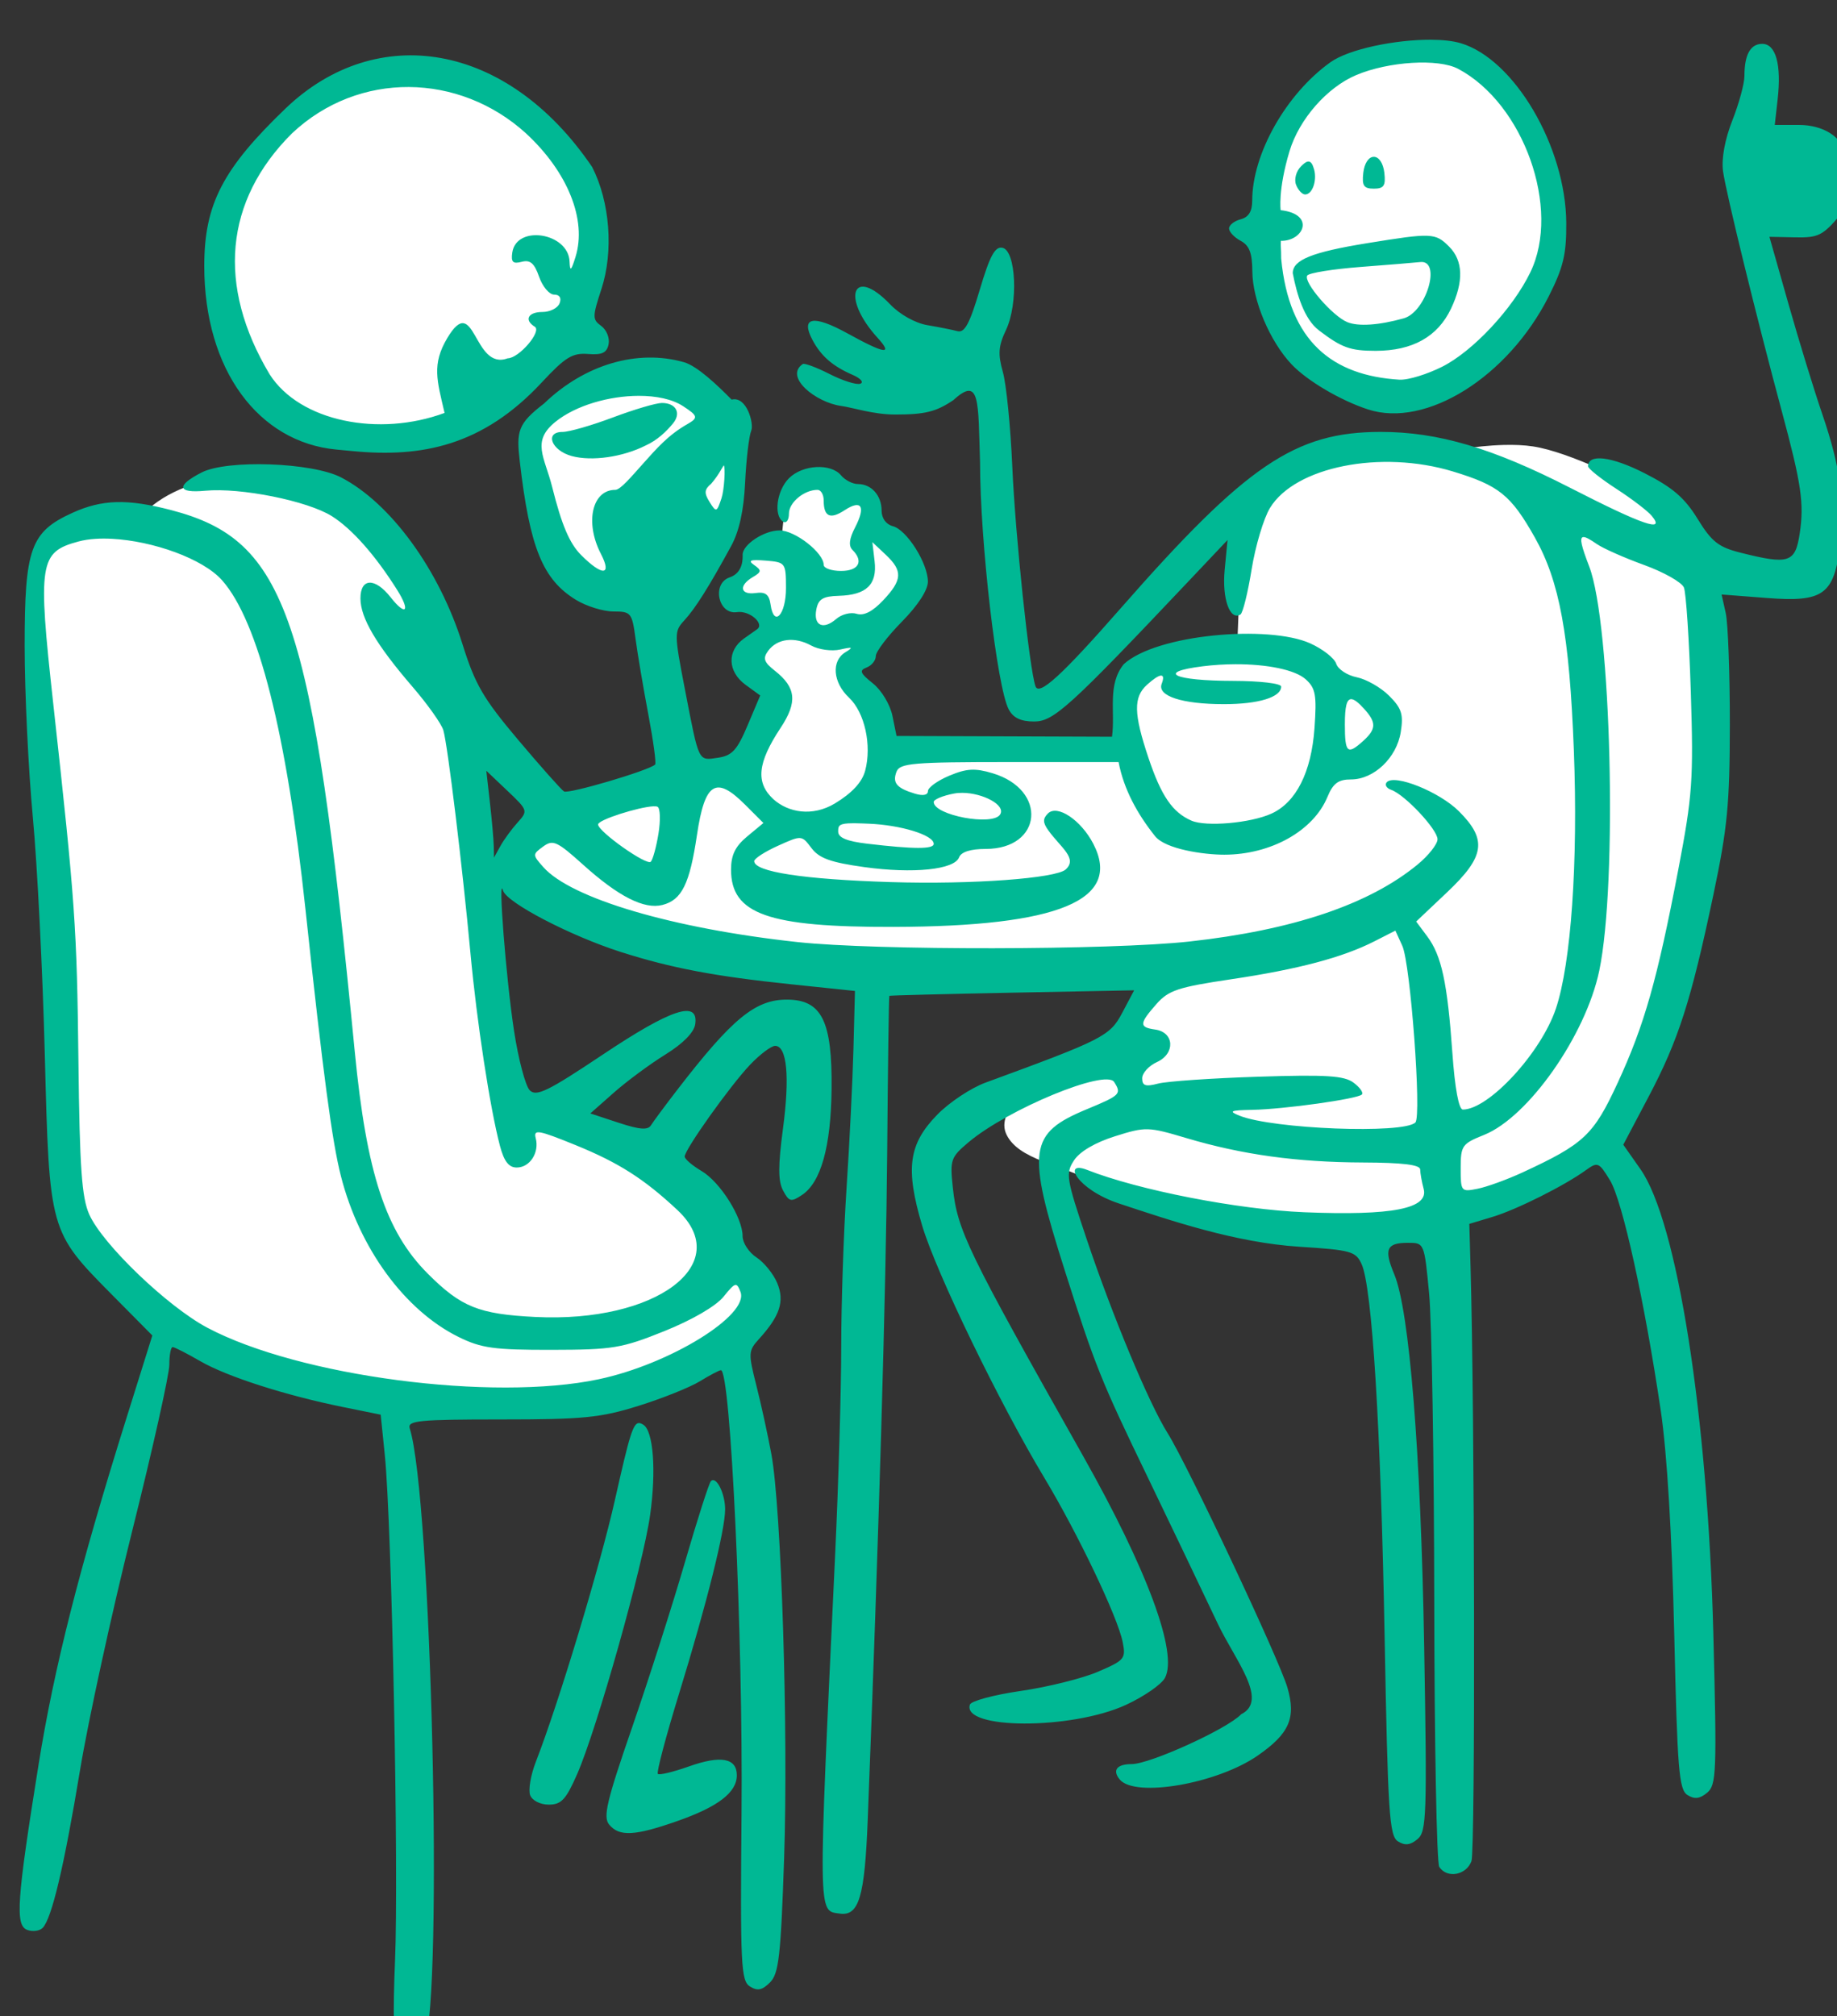 <?xml version="1.0" ?><svg height="313.151mm" viewBox="0 0 285.368 313.151" width="285.368mm" xmlns="http://www.w3.org/2000/svg">
    <rect x="0" y="0" width="285.368" height="313.151" fill="#333333" stroke="none"/>
    <path d="m 7559.17,14830.982 c -49.219,-1.145 -82.157,39.191 -96.137,65.61 -20.503,112.93 15.391,138.199 87.121,147.019 71.73,8.82 115.983,-72.778 119.41,-122.236 3.427,-49.457 -53.692,-86.145 -105.58,-90.15 -1.621,-0.126 -3.227,-0.206 -4.814,-0.243 z m 599.412,-10.24 c -4.318,-0.04 -8.684,0.361 -13.055,1.248 -34.967,7.1 -61.375,22.383 -69.732,54.754 -22.397,77.378 6.753,169.291 81.434,140.891 74.68,-28.4 83.571,-110.805 70.734,-144.801 -11.232,-29.746 -39.152,-51.8 -69.381,-52.092 z m -461.805,193.283 c -16.127,0.151 -32.03,2.541 -41.094,7.889 -16.113,9.507 -18.721,19.315 -18.053,37.727 16.982,88.991 36.505,78.522 69.801,77.619 33.295,-0.902 47.803,-54.214 49.273,-66.729 1.471,-12.515 -2.829,-47.97 -25.004,-53.129 -9.702,-2.256 -22.381,-3.494 -34.924,-3.377 z m 509.779,35.1 c -17.739,0.464 -35.156,4.178 -35.156,4.178 0,0 -30.424,-6.386 -60.787,-2.598 -30.363,3.788 -49.66,25.793 -54.17,39.537 -4.509,13.744 -6.193,78.623 -6.193,78.623 0,0 -45.416,4.046 -59.305,13.516 -13.889,9.469 -6.193,44.588 -6.193,44.588 l -141.717,3.732 c 0,0 -4.208,-26.891 -8.838,-35.224 -4.63,-8.334 -13.949,-12.988 -11.363,-17.75 2.585,-4.762 13.348,-14.502 13.348,-14.502 0,0 21.525,-23.431 25.674,-34.145 4.149,-10.714 -23.689,-29.488 -23.689,-29.488 0,0 -0.782,-11.526 -3.428,-19.209 -2.646,-7.684 -15.993,2.595 -19.48,-4.602 -3.487,-7.197 -22.607,-2.65 -26.996,3.356 -4.389,6.006 -5.111,27.002 -5.111,27.002 0,0 -9.139,1.46 -16.414,4.545 -7.275,3.084 -1.805,11.796 -1.805,11.796 0,0 -3.306,2.597 -11.002,10.065 -7.696,7.467 13.047,7.846 13.047,7.846 l 8.658,20.129 c 0,0 -11.364,7.467 -8.117,18.181 3.247,10.714 12.446,16.234 9.74,24.676 -2.706,8.441 -18.818,36.74 -18.818,36.74 0,0 -64.214,11.092 -88.084,19.75 -23.87,8.657 -37.518,19.752 -42.869,39.557 27.672,48.879 187.338,56.204 206.277,57.881 18.94,1.678 170.68,3.281 170.68,3.281 l -25.252,41.826 c 0,0 -22.608,9.2 -34.693,14.016 -12.085,4.816 -36.676,22.347 -29.461,36.957 7.215,14.61 31.024,17.262 50.926,27.543 19.902,10.281 72.643,20.274 128.199,28.066 55.556,7.792 95.598,-13.904 138.348,-33.601 42.749,-19.696 67.521,-79.545 73.594,-104.815 6.073,-25.269 24.931,-134.49 22.346,-190.711 -2.585,-56.222 -21.706,-95.396 -34.873,-101.943 -13.168,-6.548 -48.402,-24.621 -69.807,-27.922 -5.351,-0.825 -11.3,-1.032 -17.213,-0.877 z m -748.051,19.734 c -3.104,0.07 -5.618,0.235 -7.369,0.465 -14.009,1.84 -35.294,9.742 -46.658,25.488 0,0 -42.663,0.516 -53.125,14.26 -10.462,13.745 -5.812,93.701 3.508,138.289 9.319,44.587 -0.41,189.376 12.938,248.844 13.348,59.468 82.012,82.193 126.926,99.076 44.914,16.883 131.495,17.154 175.326,15.098 43.832,-2.056 96.449,-41.767 102.582,-56.377 6.133,-14.61 -23.028,-30.142 -24.471,-39.016 -1.443,-8.874 -33.43,-36.848 -53.572,-53.298 -20.142,-16.451 -67.4,-19.047 -67.4,-19.047 l -17.863,-137.608 c 0,0 -12.567,-62.391 -11.484,-91.719 1.082,-29.329 -26.935,-84.034 -48.34,-113.957 -18.729,-26.182 -69.269,-30.948 -90.996,-30.498 z" fill="#FFFFFF" transform="translate(145.576,61.982) matrix(0.265,0,0,0.265,-2086.697,-3980.895)"/>
    <path d="m 7492.744,14851.567 c -37.228,35.666 -48.016,56.483 -48.016,92.666 0,61.226 32.029,103.275 77.307,107.578 l 10.039,0.954 c 39.866,3.788 75.745,-2.9 110.527,-40.311 13.723,-14.758 17.934,-17.35 27.025,-16.64 8.306,0.652 11.079,-0.656 12.119,-5.721 0.743,-3.609 -1.191,-8.422 -4.293,-10.69 -5.263,-3.844 -5.257,-5.318 0.08,-21.632 7.232,-22.115 5.039,-51.04 -5.426,-71.553 -50.06,-73.668 -126.39,-85.011 -179.363,-34.651 z m 670.896,-39.926 c -20.705,-0.07 -47.877,5.431 -58.744,13.187 -25.964,18.534 -45.855,53.72 -45.855,81.11 0,6.315 -2.114,9.722 -6.791,10.943 -3.733,0.978 -6.789,3.395 -6.789,5.371 0,1.976 3.056,5.226 6.789,7.225 5.118,2.74 6.805,7.156 6.865,17.941 0.088,16.927 10.273,41.028 23.037,54.506 9.105,9.614 28.664,21.14 44.779,26.39 33.988,11.072 82.069,-19.005 105.926,-66.265 8.575,-16.989 10.4,-24.623 10.285,-43.033 -0.279,-44.607 -30.381,-95.913 -61.795,-105.323 -4.622,-1.385 -10.805,-2.029 -17.707,-2.052 z m 194.42,2.41 v 0 c -6.963,0 -10.482,6.319 -10.482,18.822 0,4.444 -3.18,16.151 -7.066,26.012 -4.411,11.189 -6.467,22.402 -5.473,29.828 1.626,12.147 19.69,85.914 34.502,140.894 11.423,42.4 13.091,53.768 10.461,71.309 -2.594,17.297 -6.293,18.512 -34.647,11.373 -12.987,-3.271 -16.956,-6.393 -25.233,-19.846 -7.605,-12.359 -14.655,-18.416 -31.229,-26.83 -19.322,-9.807 -32.969,-11.45 -32.969,-3.967 0,1.352 7.428,7.275 16.508,13.159 9.08,5.884 18.433,13.014 20.783,15.845 8.366,10.08 -5.117,5.446 -47.943,-16.482 -45.438,-23.265 -77.374,-32.682 -110.836,-32.682 -50.3,0 -78.861,19.374 -152.648,103.535 -34.245,39.059 -47.758,51.415 -49.807,45.539 -3.584,-10.283 -11.828,-88.377 -13.586,-128.707 -1.018,-23.336 -3.505,-48.295 -5.527,-55.462 -2.98,-10.558 -2.631,-15.239 1.834,-24.649 7.306,-15.397 5.914,-46.655 -2.148,-48.185 -4.325,-0.822 -7.362,4.828 -13.244,24.644 -5.902,19.879 -8.863,25.377 -13.059,24.242 -2.985,-0.804 -10.887,-2.384 -17.562,-3.502 -7.131,-1.196 -16.141,-6.216 -21.852,-12.175 -21.937,-22.899 -29.049,-4.177 -7.43,19.558 9.362,10.279 4.332,9.529 -17.771,-2.654 -19.959,-11.001 -27.539,-9.517 -20.344,3.988 5.019,9.419 11.834,15.33 23.521,20.404 4.668,2.024 6.69,4.354 4.496,5.174 -2.195,0.82 -10.361,-1.759 -18.15,-5.734 -7.788,-3.974 -14.664,-6.425 -15.576,-5.807 -11.117,7.538 7.617,22.566 22.572,24.584 6.262,0.845 18.903,5.024 31.475,5.024 17.613,0 24.144,-1.618 34.266,-8.487 15.707,-14.35 14.436,0.552 15.598,36.59 0,46.444 9.93,131.86 16.828,144.75 2.643,4.939 7.11,7.059 14.863,7.059 11.495,0 20.733,-8.396 91.178,-82.893 l 22.211,-23.488 -1.684,17.527 c -1.614,16.794 3.055,29.952 9.264,26.115 1.39,-0.861 4.335,-12.764 6.543,-26.451 2.208,-13.687 7.048,-29.873 10.756,-35.97 14.71,-24.189 65.013,-34.218 107.268,-21.381 26.954,8.185 33.933,13.799 47.918,38.551 14.576,25.795 20.348,57.226 22.945,124.962 2.51,65.505 -1.62,124.796 -10.541,151.327 -8.7,25.874 -39.312,59.075 -54.514,59.125 -2.395,0.01 -4.683,-12.368 -6.172,-33.379 -2.911,-41.062 -6.33,-56.874 -14.729,-68.123 l -6.488,-8.692 18.143,-17.156 c 22.179,-20.974 23.616,-30.784 6.943,-47.457 -11.378,-11.378 -37.683,-21.986 -42.285,-17.053 -1.389,1.487 -0.233,3.507 2.568,4.485 8.003,2.795 27.156,23.216 27.156,28.955 0,2.851 -5.245,9.506 -11.656,14.791 -28.354,23.372 -73.096,38.463 -133.85,45.148 -46.227,5.086 -183.872,5.282 -229.596,0.328 -73.045,-7.915 -132.762,-25.519 -149.086,-43.947 -6.38,-7.205 -6.382,-7.453 -0.107,-12.041 5.769,-4.218 8.113,-3.151 23.488,10.686 20.692,18.621 35.743,26.253 46.426,23.542 11.359,-2.882 15.986,-12.242 20.264,-41.001 4.58,-30.804 11.06,-34.923 28.111,-17.87 l 10.844,10.842 -9.488,7.858 c -7.009,5.805 -9.488,10.89 -9.488,19.478 0,26.06 21.755,33.737 95.049,33.559 97.091,-0.237 134.373,-15.711 117.318,-48.694 -7.201,-13.926 -21.147,-23.245 -26.611,-17.781 -3.06,3.06 -3.013,5.357 0.199,9.84 7.246,10.108 17.449,16.449 10.19,22.994 -5.656,5.099 -54.174,8.888 -102.686,7.371 -51.094,-1.596 -79.879,-6.023 -79.879,-12.281 0,-1.497 6.26,-5.542 13.91,-8.992 13.896,-6.266 13.917,-6.267 19.67,1.361 4.496,5.96 11.288,8.405 30.943,11.127 28.742,3.984 52.804,1.51 55.576,-5.713 1.22,-3.18 6.744,-4.93 15.576,-4.93 33.305,0 36.48,-34.651 4.064,-44.361 -10.31,-3.09 -15.193,-2.814 -25.338,1.424 -6.911,2.891 -12.566,6.962 -12.566,9.049 0,2.357 -2.894,2.922 -7.637,1.488 -10.7,-3.233 -13.29,-6.319 -10.781,-12.857 1.921,-5.005 9.563,-5.661 66.176,-5.661 h 64.002 c 3.116,16.283 11.176,30.621 21.457,43.524 6.215,7.571 28.434,10.771 40.537,10.771 27.369,-0.05 52.2,-13.954 60.443,-33.857 3.307,-7.982 6.369,-10.254 13.83,-10.254 13.42,0 26.751,-12.694 29.148,-27.756 1.656,-10.408 0.526,-13.942 -6.816,-21.285 -4.842,-4.839 -13.382,-9.716 -18.975,-10.834 -5.593,-1.12 -11.013,-4.691 -12.043,-7.937 -1.031,-3.247 -7.888,-8.617 -15.24,-11.934 -24.276,-10.945 -90.158,-5.436 -109.328,12.23 -9.734,12.084 -4.88,27.608 -6.856,42.498 l -63.156,-0.226 -63.158,-0.231 -2.414,-11.804 c -1.357,-6.634 -6.382,-14.969 -11.473,-19.028 -7.475,-5.962 -8.115,-7.584 -3.662,-9.293 2.967,-1.14 5.395,-4.158 5.395,-6.709 0,-2.552 6.873,-11.613 15.275,-20.134 9.398,-9.532 15.264,-18.564 15.264,-23.473 -0.018,-10.802 -12.372,-30.366 -20.525,-32.496 -4.013,-1.052 -6.619,-4.652 -6.619,-9.143 0,-8.842 -5.976,-15.56 -13.842,-15.56 -3.131,0 -7.596,-2.293 -9.92,-5.094 -5.996,-7.224 -22.549,-6.306 -30.551,1.699 -7.163,7.161 -9.13,21.915 -3.394,25.459 1.866,1.153 3.394,-0.991 3.394,-4.769 0,-6.515 8.899,-13.899 16.75,-13.899 1.989,0 3.617,2.801 3.617,6.223 0,9.519 3.781,11.275 12.281,5.707 9.914,-6.494 12.505,-2.21 6.115,10.107 -3.441,6.633 -3.92,10.769 -1.524,13.164 6.706,6.706 3.659,12.321 -6.689,12.321 -5.601,0 -10.184,-1.596 -10.184,-3.549 0,-7.095 -16.798,-20.213 -25.887,-20.213 -9.036,0 -21.637,8.295 -21.637,14.242 0,1.653 0.67,10.489 -7.619,13.311 -10.614,3.613 -6.667,21.985 4.242,20.351 7.522,-1.126 16.381,6.859 11.863,10.045 l -7.639,5.387 c -10.146,7.154 -9.733,19.436 0.914,27.193 l 8.551,6.227 -7.399,17.512 c -6.145,14.545 -9.085,17.756 -17.352,18.97 -11.736,1.724 -11.006,3.235 -19.346,-39.875 -6.386,-33.009 -6.393,-34.12 -0.293,-40.736 6.315,-6.847 14.377,-19.655 27.352,-43.453 4.751,-8.714 7.407,-20.816 8.197,-37.342 0.643,-13.444 2.262,-27.111 3.598,-30.367 1.636,-3.987 -2.642,-20.346 -11.513,-18.105 -8.322,-8.452 -20.137,-19.69 -27.887,-21.913 -27.311,-7.832 -58.343,1.317 -82.086,24.2 -15.375,11.861 -16.291,16.063 -14.207,34.013 5.864,50.534 13.451,69.175 32.998,81.092 6.084,3.71 15.934,6.762 21.887,6.762 10.345,0.01 10.921,0.725 12.986,16.135 1.188,8.868 4.554,28.763 7.479,44.214 2.925,15.449 4.717,28.663 3.986,29.366 -3.655,3.509 -50.851,17.429 -53.432,15.759 -1.642,-1.061 -13.757,-14.694 -26.922,-30.298 -20.4,-24.179 -25.214,-32.458 -32.572,-56.01 -13.618,-43.592 -42.131,-82.737 -71.209,-97.758 -17.017,-8.79 -66.762,-10.533 -81.721,-2.865 -15.151,7.765 -14.269,12.264 2.098,10.703 20.711,-1.975 60.043,5.926 74.301,14.926 11.812,7.457 25.517,22.966 38.353,43.404 7.8,12.421 4.946,15.415 -3.932,4.129 -9.207,-11.706 -17.737,-11.382 -17.707,0.67 0.015,11.388 9.277,27.1 30.514,51.765 8.842,10.268 16.977,21.723 18.078,25.459 2.527,8.579 11.161,79.578 15.895,130.692 3.739,40.379 11.439,90.681 17.277,112.871 2.394,9.102 5.198,12.728 9.838,12.728 7.716,0 13.363,-8.727 11.141,-17.22 -1.389,-5.316 1.51,-4.811 23.24,4.031 25.368,10.323 40.321,19.851 59.857,38.141 33.72,31.564 -12.412,66.202 -83.408,62.63 -33.06,-1.662 -43.395,-5.819 -62.893,-25.306 -24.683,-24.669 -35.949,-58.879 -42.867,-130.168 -24.818,-255.751 -39.744,-299.73 -107.723,-317.436 -25.651,-6.681 -40.4,-6.268 -57.772,1.619 -24.576,11.156 -28.053,20.864 -28.023,78.198 0.015,27.071 2.17,72.133 4.791,100.138 2.62,28.005 5.781,90.636 7.023,139.18 2.653,103.672 2.64,103.628 39.42,140.775 l 23.617,23.852 -15.164,48.379 c -27.734,88.476 -42.401,146.255 -51.48,202.828 -12.831,79.944 -13.836,94.422 -6.74,97.146 3.149,1.209 7.23,0.694 9.066,-1.142 5.322,-5.32 12.589,-35.966 21.961,-92.609 4.789,-28.937 18.519,-91.879 30.512,-139.868 11.993,-47.985 21.807,-91.901 21.807,-97.591 0,-5.691 0.872,-10.346 1.941,-10.346 1.068,0 8.322,3.698 16.123,8.215 15.642,9.056 49.785,20.03 83.772,26.927 l 22.064,4.475 2.4,23.475 c 4.104,40.134 8.247,244.984 6.002,296.732 -1.274,29.391 -0.837,50.931 1.088,53.465 v -0.02 c 5.307,6.985 12.523,4.829 16.201,-4.845 11.045,-29.053 4.037,-320.695 -8.67,-360.782 -1.448,-4.567 5.349,-5.23 53.461,-5.23 48.278,0 58.278,-0.984 80.578,-7.945 14.002,-4.371 30.222,-10.864 36.043,-14.428 5.821,-3.565 11.372,-6.483 12.334,-6.483 5.723,0 13.003,156.06 12.1,259.383 -0.779,89.235 -0.333,98.472 4.912,101.78 4.425,2.79 7.169,2.24 11.775,-2.366 5.163,-5.16 6.321,-15.376 8.275,-72.923 2.512,-73.945 -1.622,-204.918 -7.467,-236.651 -2.064,-11.202 -6.03,-29.34 -8.815,-40.303 -4.79,-18.86 -4.707,-20.325 1.504,-27.156 12.35,-13.583 15.162,-22.17 10.75,-32.822 -2.213,-5.342 -7.687,-12.114 -12.166,-15.047 -4.478,-2.935 -8.145,-8.529 -8.145,-12.434 0,-10.932 -13.109,-31.74 -24.082,-38.222 -5.425,-3.202 -9.863,-7.013 -9.863,-8.465 0,-4.127 26.684,-41.582 38.352,-53.836 5.777,-6.067 12.375,-11.031 14.66,-11.031 6.946,0 8.656,18.025 4.598,48.513 -2.906,21.827 -2.887,30.77 0.07,36.297 3.522,6.582 4.657,6.851 11.053,2.604 11.124,-7.386 16.988,-28.308 17.365,-61.955 0.448,-39.959 -5.735,-52.464 -26.014,-52.565 -18.641,-0.102 -32.186,11.016 -64.504,52.955 -7.097,9.208 -14.003,18.527 -15.346,20.698 -1.817,2.941 -6.678,2.557 -18.998,-1.498 l -16.555,-5.452 13.764,-12.162 c 7.57,-6.688 21.16,-16.742 30.203,-22.343 10.438,-6.467 16.838,-12.976 17.527,-17.823 2.027,-14.273 -14.041,-8.977 -54.221,17.869 -32.085,21.437 -38.911,24.778 -42.77,20.918 -2.525,-2.526 -6.676,-18.206 -9.225,-34.843 -4.656,-30.396 -9.557,-92.933 -6.445,-82.237 2.056,7.065 39.523,26.59 69.142,36.03 29.529,9.414 55.017,14.242 99.797,18.914 l 37.357,3.898 -0.885,33.912 c -0.487,18.651 -2.301,55.298 -4.031,81.434 -1.73,26.14 -3.137,68.147 -3.137,93.351 0,25.205 -1.612,80.197 -3.588,122.205 -10.078,214.151 -10.154,207.945 2.631,209.821 11.308,1.663 14.717,-9.657 16.482,-54.699 6.497,-165.715 10.797,-312.964 11.418,-391.045 0.401,-50.41 0.971,-91.86 1.266,-92.114 0.296,-0.255 32.705,-1.087 72.023,-1.853 l 71.484,-1.391 -6.988,13.192 c -7.236,13.656 -11.055,15.606 -80.16,40.918 -8.504,3.113 -21.226,11.565 -28.27,18.777 -16.857,17.264 -18.805,31.585 -8.848,65.021 8.169,27.43 45.224,103.899 71.644,147.844 19.627,32.651 42.958,81.528 45.871,96.1 1.973,9.863 1.202,10.799 -14.453,17.517 -9.095,3.906 -29.417,8.962 -45.158,11.241 -15.742,2.276 -29.199,5.88 -29.908,8.002 -4.894,14.693 59.517,14.848 91.336,0.23 10.575,-4.858 20.917,-11.993 22.984,-15.852 7.76,-14.502 -10.234,-63.182 -48.262,-130.568 -67.849,-120.224 -73.387,-131.646 -76.092,-156.889 -1.737,-16.204 -1.217,-17.705 9.232,-26.498 23.046,-19.39 80.405,-43.096 85.367,-35.283 4.432,6.984 3.633,7.781 -15.902,15.879 -34.281,14.207 -35.589,23.685 -13.055,94.582 17.784,55.952 21.164,64.373 48.66,121.252 10.83,22.404 29.272,60.992 41.014,85.732 10.171,21.43 30.096,44.926 13.713,53.096 -8.018,8.537 -53.44,29.203 -64.18,29.203 -8.696,0 -11.486,3.603 -6.988,9.024 8.977,10.817 57.049,2.499 80.836,-13.983 18.629,-12.911 22.647,-22.122 17.432,-39.974 -4.824,-16.518 -58.441,-130.329 -70.256,-149.131 -10.916,-17.373 -32.352,-68.758 -47.435,-113.713 -11.968,-35.676 -12.4,-38.394 -7.338,-46.121 3.354,-5.117 12.387,-10.417 23.982,-14.063 17.98,-5.657 19.381,-5.618 41.869,1.075 32.633,9.713 64.852,14.168 103.648,14.296 23.048,0.08 33.351,1.341 33.381,4.081 0.025,2.178 0.942,7.298 2.035,11.378 3.108,11.588 -18.404,15.803 -69.973,13.702 -38.844,-1.582 -97.108,-12.938 -127.295,-24.809 -14.79,-5.818 -6.191,11.454 18.766,19.715 30.085,9.957 68.305,22.939 105.664,25.312 30.25,1.92 33.059,2.705 36.455,10.157 6.179,13.561 11.244,95.387 13.492,218.009 1.904,103.81 2.767,117.145 7.797,120.313 4.145,2.609 7.208,2.272 11.469,-1.268 5.343,-4.432 5.661,-13.65 3.922,-113.519 -1.975,-113.434 -8.646,-196.285 -17.51,-217.5 -6.195,-14.827 -4.595,-18.492 8.076,-18.492 9.486,0 9.526,0.1 12.342,29.703 1.553,16.337 2.908,97.679 3.012,180.761 0.104,83.081 1.425,152.967 2.936,155.301 4.501,6.953 15.849,4.912 18.869,-3.392 2.307,-6.345 1.913,-262.365 -0.535,-348.407 l -0.713,-25.068 13.58,-4.08 c 14.081,-4.231 42.15,-18.279 54.781,-27.416 6.871,-4.97 7.629,-4.653 14.094,5.943 7.272,11.917 20.275,70.905 29.781,135.098 3.655,24.677 6.552,72.618 7.875,130.33 1.836,80.066 2.788,91.729 7.748,94.85 4.153,2.615 7.226,2.259 11.555,-1.334 5.434,-4.511 5.72,-11.84 3.631,-93.157 -3.282,-127.773 -21.139,-241.554 -42.738,-272.304 l -10.059,-14.319 14.836,-28.113 c 17.465,-33.099 24.833,-56.038 37.924,-118.07 8.302,-39.34 9.669,-53.515 9.709,-100.139 0.021,-29.871 -1.057,-59.226 -2.398,-65.232 l -2.439,-10.916 26.582,2.048 c 33.119,2.553 39.287,-1.906 42.926,-31.033 3.067,-24.55 0.171,-45.696 -10.539,-76.914 -4.721,-13.763 -13.612,-42.732 -19.756,-64.375 l -11.17,-39.349 15.066,0.314 c 13.569,0.283 16.213,-1.041 26.557,-13.268 12.586,-14.876 14.28,-22.393 6.498,-28.853 -2.801,-2.324 -5.094,-5.828 -5.094,-7.785 0,-8.71 -11.628,-15.977 -25.566,-15.977 h -14.334 l 1.699,-15.072 c 2.293,-20.34 -1.077,-32.451 -9.024,-32.451 z m -724.855,52.352 c 24.609,22.685 35.922,50.846 29.142,72.547 -2.563,8.208 -3.235,8.741 -3.473,2.74 -0.665,-16.986 -31.165,-21.815 -33.59,-5.32 -0.823,5.605 0.367,6.772 5.51,5.428 4.989,-1.306 7.434,0.788 10.209,8.75 2.007,5.758 5.971,10.469 8.81,10.469 3.208,0 4.416,1.939 3.207,5.091 -1.075,2.801 -5.608,5.092 -10.076,5.092 -8.415,0 -10.849,4.703 -4.473,8.643 4.308,2.664 -9.299,18.512 -15.893,18.512 -20.325,7.541 -19.008,-39.366 -35.397,-11.865 -9.195,15.428 -5.999,24.918 -1.591,43.874 -38.348,14.21 -84.786,5.124 -102.525,-22.595 -31.103,-51.966 -26.487,-101.849 13.074,-141.245 39.161,-36.875 98.013,-35.529 137.065,-0.121 z m 519.463,-41.2 c 11.108,-0.677 21.287,0.418 27.09,3.494 38.479,20.399 60.353,81.996 42.336,119.215 -10.347,21.375 -33.755,46.407 -51.842,55.44 -8.365,4.178 -19.635,7.851 -25.021,7.519 -39.028,-2.409 -64.605,-22.196 -69.217,-71.016 0,-6.731 -0.377,-6.314 -0.182,-10.353 13.433,0.226 20.45,-15.649 -0.127,-17.979 0,0 -1.657,-11.775 5.219,-34.623 5.626,-18.691 21.995,-37.355 39.088,-44.56 9.512,-4.01 21.549,-6.46 32.656,-7.137 z m -22.342,55.053 c -3.032,0 -5.526,3.778 -6.166,9.336 -0.875,7.599 0.27,9.334 6.166,9.334 5.895,0 7.039,-1.735 6.164,-9.334 -0.639,-5.558 -3.133,-9.336 -6.164,-9.336 z m -38.727,2.797 c -1.275,0.231 -2.655,1.491 -3.955,2.787 -2.856,2.856 -4.133,7.592 -2.906,10.787 1.201,3.131 3.596,5.695 5.322,5.695 4.561,0 7.399,-9.268 4.861,-15.879 -0.878,-2.824 -2.047,-3.622 -3.322,-3.39 z m 70.035,43.488 c -6.257,-0.261 -16.242,1.254 -35.184,4.328 -32.383,5.257 -43.648,9.8 -43.648,17.598 2.375,12.387 6.696,26.945 15.354,33.51 13.322,10.171 18.392,11.986 33.277,11.986 21.579,-0.02 36.346,-8.281 44.141,-24.711 7.533,-15.873 7.157,-28.105 -1.119,-36.379 -4.033,-4.033 -6.563,-6.071 -12.82,-6.332 z m -4.152,15.402 c 12.676,-1.456 3.702,29.244 -9.639,32.977 -14.519,4.058 -26.611,4.873 -33.07,2.225 -8.736,-3.58 -25.858,-23.463 -23.496,-27.284 0.953,-1.543 15.094,-3.823 31.424,-5.068 16.329,-1.245 31.98,-2.53 34.781,-2.85 z m -458.072,78.399 c 10.294,-0.02 19.703,1.925 26.064,6.094 8.473,5.55 9.053,6.733 2.535,10.435 -11.408,6.48 -18.141,14.392 -26.066,23.217 -6.905,7.689 -13.28,15.357 -16.281,15.357 -13.623,0 -17.924,19.139 -8.426,37.508 6.649,12.854 0.864,13.194 -11.613,0.68 -6.786,-6.807 -11.376,-17.603 -16.945,-39.85 -4.462,-17.75 -12.363,-26.703 1.93,-38.23 12.034,-9.704 31.646,-15.181 48.803,-15.211 z m 13.588,4.183 c -3.401,0 -16.331,3.82 -28.732,8.487 -12.401,4.666 -25.678,8.486 -29.506,8.486 -10.732,0 -6.553,10.909 5.418,14.147 11.764,3.183 29.863,0.591 43.268,-6.194 6.781,-3.028 12.22,-8.254 16.014,-12.894 5.042,-6.077 1.845,-12.032 -6.461,-12.032 z m 36.258,36.545 c 1.082,1.085 0.275,14.483 -1.326,19.287 -2.773,8.318 -3.103,8.424 -6.99,2.2 -3.281,-5.255 -3.098,-7.349 0.941,-10.702 4.492,-5.296 5.442,-7.903 7.375,-10.785 z m 503.723,42.065 c 1.351,-0.237 4.019,1.255 8.131,4.103 3.683,2.554 16.145,8.068 27.693,12.256 11.548,4.19 22.032,10.124 23.297,13.184 1.265,3.063 3.091,30.783 4.059,61.609 1.603,51 0.945,60.32 -7.32,103.537 -12.393,64.801 -19.922,91.307 -35.535,125.102 -14.165,30.661 -19.715,35.887 -55.816,52.57 -9.005,4.16 -20.844,8.46 -26.307,9.553 -9.7,1.94 -9.936,1.658 -9.936,-12.041 0,-13.216 0.794,-14.349 13.67,-19.5 25.994,-10.402 59.617,-58.305 67.564,-96.256 10.761,-51.393 7.001,-203.236 -5.865,-236.83 -4.481,-11.7 -5.887,-16.893 -3.635,-17.287 z m -862.356,0.998 c 23.829,1.253 53.312,11.545 64.637,24.416 21.193,24.084 37.734,89.483 48.818,193 10.317,96.367 15.568,135.833 20.768,156.152 10.843,42.362 37.438,78.685 69.002,94.24 13.285,6.549 20.796,7.578 54.449,7.528 35.988,-0.06 41.158,-0.926 66.193,-10.998 16.269,-6.543 30.154,-14.621 34.633,-20.149 6.906,-8.521 7.663,-8.738 9.932,-2.826 5.234,13.641 -41.325,42.353 -83.012,51.188 -62.284,13.2 -175.575,-1.671 -229.373,-30.106 -23.383,-12.361 -61.555,-48.943 -69.375,-66.488 -4.37,-9.806 -5.613,-27.32 -6.324,-89.059 -0.916,-79.637 -1.889,-93.461 -14.795,-210.47 -9.108,-82.563 -8.154,-88.665 14.836,-94.854 2.961,-0.797 6.267,-1.301 9.815,-1.539 3.104,-0.209 6.393,-0.214 9.797,-0.03 z m 445.752,1.972 7.799,7.325 c 10.127,9.514 9.832,14.783 -1.5,26.789 -6.216,6.584 -11.36,9.195 -15.52,7.873 -3.422,-1.086 -8.785,0.255 -11.918,2.982 -7.682,6.681 -13.529,3.941 -11.725,-5.494 1.176,-6.149 3.836,-7.771 13.184,-8.035 16.212,-0.461 22.577,-6.61 20.982,-20.274 z m -62.52,10.813 c 11.585,0.938 11.841,1.279 11.881,15.947 0.043,15.741 -7.094,23.498 -9.033,9.819 -0.841,-5.935 -2.961,-7.579 -8.748,-6.774 -9.072,1.262 -10.098,-4.365 -1.697,-9.316 5.192,-3.061 5.3,-3.951 0.85,-7.067 -3.902,-2.737 -2.325,-3.342 6.748,-2.609 z m 12.363,46.603 c 4.431,-0.546 9.421,0.483 14.301,3.17 4.376,2.415 12.012,3.464 16.973,2.344 7.385,-1.663 7.943,-1.377 3.078,1.578 -8.387,5.097 -7.37,17.718 2.148,26.66 9.158,8.605 13.41,27.895 9.43,42.778 -1.801,6.735 -7.62,13.028 -17.736,19.187 -13.267,7.938 -27.348,5.312 -36.062,-2.48 -10.521,-9.751 -9.352,-21.302 4.234,-41.83 9.992,-15.1 9.124,-23.64 -3.397,-33.489 -6.402,-5.037 -7.139,-7.225 -3.914,-11.634 2.643,-3.615 6.515,-5.737 10.945,-6.284 z m 262.881,14.12 c 18.664,-0.06 35.078,3.228 41.34,8.871 5.765,5.198 6.482,9.216 5.104,28.636 -1.83,25.767 -10.743,43.45 -25.229,50.049 -12.203,5.56 -38.379,7.856 -46.918,4.117 -11.125,-4.873 -17.684,-14.452 -25.168,-36.765 -8.705,-25.948 -8.9,-35.597 -0.871,-42.861 7.703,-6.972 11.158,-7.202 8.615,-0.573 -2.742,7.141 11.919,11.928 36.539,11.928 20.279,0 33.502,-4.066 33.502,-10.303 0,-1.836 -12.317,-3.298 -28.006,-3.328 -35.056,-0.06 -45.669,-5.103 -18.029,-8.555 6.429,-0.803 12.9,-1.195 19.121,-1.216 z m 68.189,20.488 c 1.741,0.163 4.154,2.12 7.418,5.726 7.201,7.956 7.079,11.786 -0.59,18.725 -9.285,8.403 -10.764,7.078 -10.764,-9.654 0,-10.357 1.034,-15.069 3.936,-14.797 z m -507.227,41.949 12.31,11.686 c 12.11,11.489 12.208,11.792 6.002,18.668 -3.47,3.845 -7.997,10.044 -10.062,13.779 l -3.756,6.787 -0.131,-6.787 c -0.074,-3.735 -1.085,-15.191 -2.248,-25.459 z m 279.121,12.942 c 11.916,0.09 25.519,7.138 22.1,12.669 -4.307,6.971 -38.945,0.474 -38.945,-7.304 0,-1.497 5.354,-3.724 11.896,-4.951 1.579,-0.297 3.247,-0.427 4.949,-0.414 z m -181.252,7.898 c 1.208,-0.06 2.098,0.03 2.555,0.299 1.532,0.894 1.758,7.96 0.5,15.705 -1.257,7.742 -3.282,15.153 -4.498,16.469 -2.307,2.493 -30.687,-17.532 -30.908,-21.809 -0.144,-2.773 23.893,-10.264 32.352,-10.664 z m 114.385,9.992 c 1.965,-0.113 4.575,-0.1 8.041,0.04 l 3.881,0.153 c 18.472,0.729 38.1,6.577 38.1,11.822 0,3.178 -11.631,3.147 -39.037,-0.102 -11.93,-1.415 -16.973,-3.526 -16.973,-7.105 0,-2.957 0.093,-4.469 5.988,-4.809 z m 320.652,62.86 4.062,8.919 c 4.798,10.529 11.401,99.773 7.66,103.516 -6.843,6.844 -83.501,3.891 -103.098,-3.971 -6.603,-2.647 -5.435,-3.195 7.447,-3.425 18.585,-0.34 61.662,-6.365 64.285,-8.987 1.043,-1.044 -1.156,-4.17 -4.887,-6.947 -5.523,-4.112 -15.934,-4.76 -56.006,-3.479 -27.072,0.866 -53.421,2.68 -58.555,4.03 -7.383,1.937 -9.336,1.286 -9.336,-3.11 0,-3.059 3.888,-7.332 8.641,-9.498 10.891,-4.963 10.232,-17.469 -1.004,-19.066 -9.548,-1.355 -9.45,-3.4 0.711,-14.941 7.091,-8.058 12.684,-9.913 43.727,-14.524 39.238,-5.825 65.409,-12.757 84.09,-22.271 z m -442.752,288.689 c -4.022,-1.036 -6.041,6.28 -14.793,45.133 -8.759,38.889 -32.976,119.034 -46.338,153.355 -2.992,7.687 -4.484,16.471 -3.314,19.522 1.21,3.151 5.917,5.541 10.908,5.541 7.335,0 10.069,-2.932 16.609,-17.821 11.566,-26.327 38.694,-122.6 42.803,-151.906 3.66,-26.096 1.906,-49.286 -4.002,-52.937 -0.682,-0.422 -1.298,-0.739 -1.873,-0.887 z m 42.762,33.373 c -0.441,0 -0.862,0.18 -1.252,0.57 -1.093,1.095 -7.934,22.435 -15.199,47.426 -7.266,24.99 -21.225,68.647 -31.023,97.008 -14.913,43.175 -17.1,52.433 -13.426,56.861 5.958,7.179 15.004,6.703 40.105,-2.113 23.86,-8.382 34.74,-16.767 34.74,-26.783 0,-10.09 -9.378,-11.827 -28.059,-5.192 -9.185,3.265 -17.399,5.234 -18.254,4.379 -0.854,-0.853 4.732,-21.971 12.414,-46.926 16.24,-52.751 27.073,-96.101 27.033,-108.175 -0.027,-8.191 -3.996,-17.057 -7.08,-17.055 z" fill="#00B894" transform="translate(145.576,61.982) matrix(0.265,0,0,0.265,-2086.697,-3980.895)"/>
</svg>